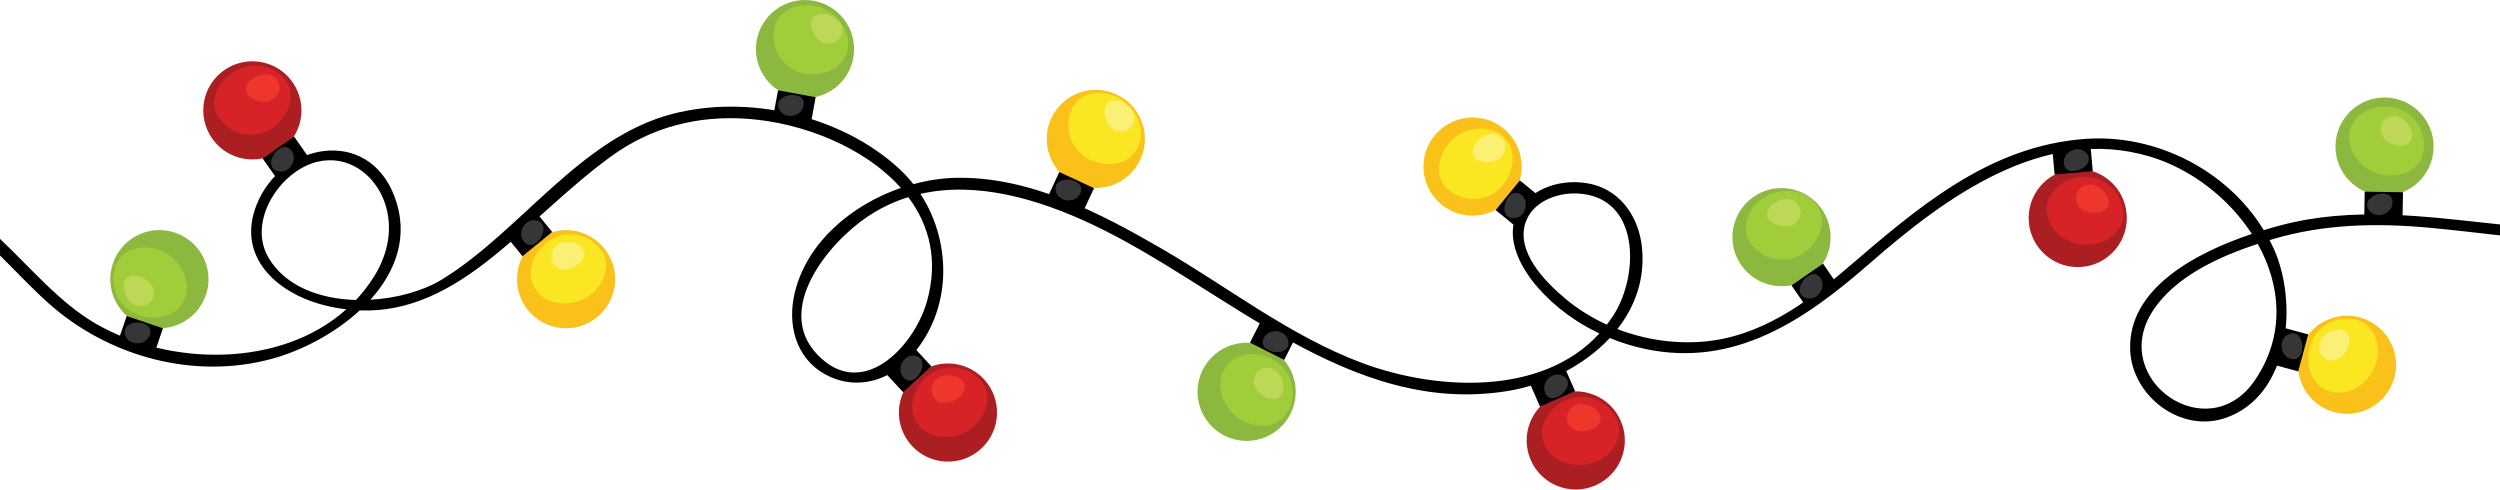 <?xml version="1.0" encoding="UTF-8"?>
<svg id="a" data-name="Layer 1" xmlns="http://www.w3.org/2000/svg" viewBox="0 0 759.87 148.79">
  <defs>
    <style>
      .b {
        fill: #faf073;
      }

      .c {
        fill: #8db83f;
      }

      .d {
        fill: #a2cd3b;
      }

      .e {
        fill: #bdd757;
      }

      .f {
        fill: #ee372a;
      }

      .g {
        fill: #f9c11a;
      }

      .h {
        fill: #d72327;
      }

      .i {
        fill: #ab1f23;
      }

      .j {
        fill: #363639;
      }

      .k {
        fill: #fae621;
      }
    </style>
  </defs>
  <path d="m759.86,68.22c-22.32-2.36-44.56-5.62-66.74.29-1.59.42-3.28.9-5.05,1.44-11.12-18.22-32.73-29.21-54-27.75-29.63,2.04-51.38,21.09-72.84,39.47-12.5,10.71-26.42,20.68-43.33,22.15-8.86.77-17.95-.58-26.29-3.8,5.41-6.9,8.47-15.36,7.44-24.99-.95-8.87-6.24-16.89-15.21-19.04-7.3-1.75-16.32.17-21.1,6.31-6.45,8.27-1.09,18.63,4.93,25.38,5.13,5.75,11.48,10.37,18.46,13.68-17.47,19.11-49.5,17.35-72.02,9-21.82-8.1-40.88-23.1-60.88-34.7-18.86-10.95-40.37-22.11-62.78-21.61-4.21.09-8.54.76-12.82,1.92-1.25-1.58-2.62-3.08-4.11-4.47-17.56-16.4-45.96-22.86-69.05-16.9-28.12,7.26-46.08,35.52-70.01,50.27-5.66,3.49-13.67,5.79-21.88,6.23,7.76-8.59,11.85-19.45,7.32-31.39-8.1-21.35-34.39-16.4-41.91,2.54-6.2,15.63,5.98,26.73,20.23,30.43,2.41.63,4.75,1.06,7.04,1.34-20.01,17.89-53.64,17.32-76.04,4.42-10.93-6.29-19.66-16.79-29.21-25.84v5.07c4.84,4.76,9.48,9.76,14.55,14.33,18.27,16.43,44.53,23.61,68.4,16.97,8.87-2.47,18.79-7.61,26.38-14.62,15.05.58,27.74-6.11,40.38-16.24,12.25-9.82,23.18-21.21,35.88-30.48,12.35-9.02,26.53-12.63,41.75-11.51,16.56,1.22,35.41,8.56,46.46,21-14.88,5.14-28.37,16.38-32.17,31.52-2.43,9.65.03,20.12,9.21,25.16,8.26,4.54,17.69,2.66,24.32-3.72,14.19-13.67,14.76-35.6,4.59-51.15,17.24-3.91,35.82,1.59,52.01,9.19,40.47,19,78.17,58.66,126.58,50.71,11.32-1.86,22.98-7.55,30.94-16.09,3.4,1.4,6.93,2.5,10.5,3.27,27.4,5.92,48.85-8.74,68.53-25.97,22.84-19.98,52.69-42.06,85.02-32.49,12.41,3.67,23.94,12.5,31.11,23.55-16.89,5.67-37.71,16.47-36.99,35.28.54,14,15.33,25.31,28.9,20.68,19.88-6.78,22.15-35.28,14.71-51.56-.39-.85-.81-1.69-1.24-2.51.34-.1.68-.21,1.01-.31,15.59-4.61,31.47-4.94,47.57-3.46,7.18.66,14.32,1.54,21.48,2.33v-3.36h0Zm-678.21,10.17c-6.62-11.12,3.49-26.52,14.84-29.23,9.27-2.21,17.43,3.83,20.43,12.38,2.72,7.74,1,15.81-3.3,22.62-1.62,2.56-3.44,4.9-5.43,7.02-10.84-.3-21.35-4.05-26.55-12.79Zm200.03,13.44c-3.92,13.61-19.67,30.23-33.29,15.9-13.14-13.83,3.47-33.92,15.19-41.81,4.02-2.71,8.21-4.67,12.5-6,6.43,8.59,9.23,19.31,5.6,31.91Zm193.98-1.15c-6.17-5.18-14.9-14.16-11.99-22.99,2.09-6.36,9.54-9.16,15.72-8.88,19.1.84,18.92,24.61,11.1,36.89-.66,1.04-1.37,2.02-2.1,2.97-4.58-2.09-8.88-4.76-12.73-7.98Zm209.77,24.81c-14.24,21.03-44.45.02-31.23-20.78,6.72-10.56,20.1-16.67,32.04-20.58,7.06,12.67,8.38,27.77-.82,41.36Z"/>
  <g>
    <path class="c" d="m34.32,80.06c2.65-7.8,11.12-11.98,18.93-9.33,7.8,2.65,11.98,11.12,9.33,18.93-2.65,7.8-11.12,11.98-18.93,9.33-7.8-2.65-11.98-11.12-9.33-18.92Z"/>
    <path d="m37.68,104.44c1.49.5,3.69,1.25,3.69,1.25,0,0,2.21.75,3.69,1.25,1.49.5,2.12-.26,2.12-.26l2.34-6.89-5.51-1.87-5.51-1.87-2.34,6.89s.03.99,1.52,1.5Z"/>
    <path class="d" d="m52.08,78.04c.28.23.54.46.79.71,7.68,7.62,3.44,18.64-7.53,17.71-7.24-.61-12.24-7.09-10.55-14.48,1.81-7.93,11.76-8.45,17.29-3.94Z"/>
    <path class="e" d="m39.13,91.24c-1.83-2.28-2.63-7.1,1.16-7.48,2.86-.29,6.72,2.31,6.55,5.36-.24,4.22-5.27,5.15-7.7,2.12Z"/>
    <path class="j" d="m38.06,101.89c-1.67-5.19,9.15-5.07,7.5-.13-1.12,3.36-6.42,3.49-7.5.13Z"/>
  </g>
  <g>
    <path class="g" d="m183.61,75.42c5.21,6.38,4.27,15.78-2.12,20.99-6.38,5.21-15.78,4.27-20.99-2.12-5.21-6.38-4.27-15.78,2.12-20.99,6.38-5.21,15.78-4.27,20.99,2.12Z"/>
    <path d="m161.15,65.35c-1.22.99-3.02,2.47-3.02,2.47,0,0-1.8,1.47-3.02,2.47-1.22.99-.9,1.94-.9,1.94l4.6,5.64,4.51-3.68,4.51-3.68-4.6-5.64s-.86-.5-2.08.5Z"/>
    <path class="k" d="m175.9,91.55c-.34.12-.68.21-1.03.29-10.53,2.48-17.63-6.96-11.03-15.77,4.36-5.82,12.5-6.62,17.87-1.27,5.76,5.74.93,14.45-5.82,16.75Z"/>
    <path class="b" d="m171.57,73.57c2.91-.35,7.42,1.53,5.73,4.95-1.27,2.57-5.52,4.47-8.02,2.71-3.45-2.44-1.58-7.19,2.29-7.65Z"/>
    <path class="j" d="m163.11,67.02c5.29,1.33-.55,10.45-3.87,6.43-2.26-2.73.44-7.29,3.87-6.43Z"/>
  </g>
  <g>
    <path class="c" d="m392.23,125.81c-3.71,7.36-12.69,10.31-20.04,6.6-7.36-3.71-10.31-12.69-6.6-20.04s12.69-10.31,20.04-6.6c7.36,3.71,10.31,12.69,6.6,20.04Z"/>
    <path d="m392.3,101.2c-1.4-.71-3.48-1.76-3.48-1.76,0,0-2.08-1.05-3.48-1.76-1.4-.71-2.13-.03-2.13-.03l-3.28,6.5,5.2,2.62,5.2,2.62,3.28-6.5s.11-.99-1.29-1.7Z"/>
    <path class="d" d="m374.36,125.33c-.24-.26-.47-.53-.69-.82-6.54-8.61-.8-18.93,9.93-16.48,7.08,1.62,11.13,8.73,8.42,15.81-2.9,7.59-12.83,6.72-17.67,1.49Z"/>
    <path class="e" d="m389.03,114.06c1.5,2.51,1.61,7.4-2.19,7.25-2.87-.12-6.33-3.23-5.73-6.22.83-4.14,5.93-4.36,7.92-1.02Z"/>
    <path class="j" d="m391.57,103.67c.93,5.37-9.77,3.74-7.45-.92,1.58-3.17,6.84-2.56,7.45.92Z"/>
  </g>
  <g>
    <path class="g" d="m319.53,35.94c3.47-7.47,12.34-10.72,19.82-7.24s10.72,12.34,7.24,19.82c-3.47,7.47-12.34,10.72-19.82,7.24-7.47-3.47-10.72-12.34-7.24-19.82Z"/>
    <path d="m320.25,60.54c1.43.66,3.54,1.64,3.54,1.64,0,0,2.11.98,3.54,1.64,1.43.66,2.13-.03,2.13-.03l3.07-6.6-5.28-2.45-5.28-2.45-3.06,6.6s-.08.99,1.35,1.65Z"/>
    <path class="k" d="m343.06,31.99c.25.25.49.52.71.79,6.82,8.4,1.41,18.9-9.39,16.8-7.13-1.39-11.41-8.36-8.93-15.53,2.65-7.68,12.6-7.13,17.61-2.06Z"/>
    <path class="b" d="m336.86,37.8c-1.58-2.47-1.85-7.34,1.95-7.31,2.87.02,6.43,3.02,5.93,6.03-.69,4.17-5.79,4.55-7.89,1.28Z"/>
    <path class="j" d="m320.9,58.05c-1.11-5.34,9.64-4.05,7.47.68-1.48,3.22-6.76,2.78-7.47-.68Z"/>
  </g>
  <g>
    <path class="i" d="m492.61,127.87c3.31,7.55-.12,16.35-7.67,19.66s-16.35-.12-19.66-7.67c-3.31-7.55.12-16.35,7.67-19.66,7.55-3.31,16.35.12,19.66,7.67Z"/>
    <path d="m473.67,112.14c-1.44.63-3.57,1.57-3.57,1.57,0,0-2.13.94-3.57,1.57-1.44.63-1.38,1.62-1.38,1.62l2.92,6.66,5.33-2.34,5.33-2.34-2.92-6.66s-.69-.71-2.13-.08Z"/>
    <path class="h" d="m480.86,141.34c-.36.02-.71.02-1.07,0-10.81-.43-15.12-11.43-6.4-18.15,5.76-4.43,13.82-3.03,17.56,3.57,4.01,7.07-2.98,14.17-10.1,14.58Z"/>
    <path class="f" d="m481.51,122.86c2.89.45,6.73,3.46,4.2,6.3-1.91,2.14-6.52,2.83-8.45.46-2.67-3.27.41-7.35,4.25-6.76Z"/>
    <path class="j" d="m475.11,114.28c4.74,2.7-3.33,9.91-5.45,5.16-1.44-3.24,2.38-6.91,5.45-5.16Z"/>
  </g>
  <g>
    <path class="i" d="m646.38,64.92c.74,8.21-5.31,15.46-13.52,16.2-8.21.74-15.46-5.31-16.2-13.52-.74-8.21,5.31-15.46,13.52-16.2,8.21-.74,15.46,5.31,16.2,13.52Z"/>
    <path d="m633.43,43.99c-1.57.14-3.88.35-3.88.35,0,0-2.32.21-3.88.35s-1.83,1.1-1.83,1.1l.65,7.25,5.8-.52,5.8-.52-.65-7.25s-.43-.89-2-.75Z"/>
    <path class="h" d="m630.96,73.96c-.34-.09-.68-.2-1.02-.33-10.11-3.85-10.69-15.65-.29-19.24,6.87-2.37,14.06,1.52,15.51,8.96,1.56,7.98-7.33,12.49-14.21,10.61Z"/>
    <path class="f" d="m637.45,56.64c2.6,1.34,5.28,5.43,1.97,7.31-2.49,1.42-7.08.61-8.16-2.25-1.49-3.95,2.73-6.84,6.18-5.06Z"/>
    <path class="j" d="m634.11,46.48c3.63,4.06-6.31,8.34-6.81,3.16-.33-3.53,4.45-5.79,6.81-3.16Z"/>
  </g>
  <g>
    <path class="g" d="m438.16,62.2c-6.39-5.21-7.35-14.6-2.14-20.99,5.21-6.39,14.6-7.35,20.99-2.14,6.39,5.21,7.35,14.6,2.14,20.99-5.21,6.39-14.6,7.35-20.99,2.14Z"/>
    <path d="m462.19,67.56c.99-1.22,2.46-3.02,2.46-3.02,0,0,1.47-1.81,2.46-3.02.99-1.22.49-2.08.49-2.08l-5.64-4.6-3.68,4.51-3.68,4.51,5.64,4.6s.94.32,1.94-.9Z"/>
    <path class="k" d="m443.58,40.86c.31-.18.62-.35.95-.5,9.82-4.54,18.66,3.28,13.97,13.24-3.1,6.57-10.91,9-17.25,4.83-6.8-4.46-3.81-13.97,2.34-17.58Z"/>
    <path class="b" d="m454.33,48.98c-2.78.92-7.57-.01-6.61-3.7.73-2.78,4.51-5.49,7.31-4.26,3.87,1.7,2.99,6.73-.7,7.96Z"/>
    <path class="j" d="m459.93,66.31c-5.44-.24-1.55-10.34,2.5-7.08,2.76,2.23,1.03,7.23-2.5,7.08Z"/>
  </g>
  <g>
    <circle class="c" cx="541.46" cy="72.08" r="14.92" transform="translate(437.14 608.26) rotate(-86.57)"/>
    <path d="m550.76,92.4c1.29-.89,3.21-2.21,3.21-2.21,0,0,1.92-1.32,3.21-2.21s1.05-1.86,1.05-1.86l-4.13-5.99-4.79,3.31-4.79,3.31,4.13,5.99s.82.57,2.11-.33Z"/>
    <path class="d" d="m539.85,58.43c.35-.09.7-.16,1.05-.21,10.69-1.62,17,8.37,9.71,16.61-4.81,5.44-12.99,5.59-17.92-.18-5.28-6.18.25-14.48,7.16-16.22Z"/>
    <path class="e" d="m542.84,68.83c-2.92.11-7.27-2.13-5.31-5.4,1.47-2.46,5.87-4.01,8.21-2.05,3.24,2.71.99,7.3-2.9,7.45Z"/>
    <path class="j" d="m548.94,90.57c-5.16-1.75,1.4-10.37,4.38-6.1,2.03,2.91-1.03,7.23-4.38,6.1Z"/>
  </g>
  <g>
    <path class="c" d="m709.86,44.31c.13-8.24,6.92-14.81,15.15-14.68s14.81,6.92,14.68,15.15c-.13,8.24-6.92,14.81-15.15,14.68-8.24-.13-14.81-6.92-14.68-15.15Z"/>
    <path d="m720.53,66.48c1.57.02,3.9.06,3.9.06,0,0,2.33.04,3.9.06,1.57.02,1.93-.9,1.93-.9l.12-7.27-5.82-.09-5.82-.09-.12,7.27s.34.94,1.91.96Z"/>
    <path class="d" d="m720.48,51.83c-.31-.17-.62-.36-.91-.56-8.95-6.08-6.79-17.69,4.17-18.79,7.23-.72,13.33,4.73,13.02,12.31-.33,8.12-10.02,10.45-16.28,7.03Z"/>
    <path class="e" d="m730.8,36.49c2.22,1.91,3.88,6.5.23,7.57-2.76.8-7.03-1.05-7.42-4.08-.54-4.19,4.23-6.03,7.19-3.49Z"/>
    <path class="j" d="m720.11,63.94c-3.18-4.42,7.16-7.63,7.1-2.42-.04,3.55-5.04,5.29-7.1,2.42Z"/>
  </g>
  <g>
    <path class="g" d="m717.27,96.48c7.95,2.15,12.65,10.35,10.5,18.3-2.15,7.95-10.35,12.65-18.3,10.5-7.95-2.15-12.65-10.35-10.5-18.3,2.15-7.95,10.35-12.66,18.3-10.5Z"/>
    <path d="m693.15,101.36c-.41,1.52-1.02,3.76-1.02,3.76,0,0-.61,2.25-1.02,3.76-.41,1.52.4,2.1.4,2.1l7.02,1.9,1.52-5.62,1.52-5.62-7.02-1.9s-.99.09-1.4,1.61Z"/>
    <path class="k" d="m720.4,114.08c-.21.29-.43.57-.66.84-7.12,8.14-18.38,4.6-18.15-6.41.16-7.26,6.31-12.66,13.79-11.44,8.02,1.31,9.17,11.21,5.02,17.01Z"/>
    <path class="b" d="m706.41,101.98c2.16-1.97,6.92-3.07,7.54.69.47,2.83-1.89,6.85-4.94,6.87-4.22.03-5.47-4.93-2.6-7.55Z"/>
    <path class="j" d="m695.72,101.58c5.07-2,5.63,8.82.6,7.48-3.43-.91-3.88-6.19-.6-7.48Z"/>
  </g>
  <g>
    <path class="i" d="m64.49,42.11c-4.73-6.75-3.1-16.05,3.65-20.78,6.75-4.73,16.05-3.1,20.78,3.65s3.1,16.05-3.65,20.78-16.05,3.1-20.78-3.65Z"/>
    <path d="m86.15,53.81c1.29-.9,3.19-2.24,3.19-2.24,0,0,1.91-1.34,3.19-2.24,1.29-.9,1.04-1.86,1.04-1.86l-4.18-5.96-4.77,3.34-4.77,3.34,4.18,5.96s.82.56,2.11-.34Z"/>
    <path class="h" d="m74.31,20.44c.34-.09.69-.16,1.05-.22,10.68-1.7,17.07,8.24,9.84,16.54-4.77,5.48-12.95,5.69-17.92-.04-5.33-6.14.14-14.48,7.03-16.28Z"/>
    <path class="f" d="m80.57,30.91c-2.92.13-7.28-2.07-5.35-5.35,1.46-2.47,5.84-4.05,8.19-2.11,3.26,2.69,1.04,7.29-2.84,7.47Z"/>
    <path class="j" d="m84.32,51.99c-5.17-1.71,1.32-10.38,4.33-6.13,2.05,2.89-.98,7.24-4.33,6.13Z"/>
  </g>
  <g>
    <circle class="c" cx="244.68" cy="14.92" r="14.92" transform="translate(-.45 13.43) rotate(-3.14)"/>
    <path d="m236.86,35.86c1.55.28,3.84.71,3.84.71,0,0,2.29.42,3.84.71,1.55.28,2.06-.57,2.06-.57l1.32-7.16-5.72-1.05-5.72-1.05-1.32,7.15s.17.98,1.72,1.26Z"/>
    <path class="d" d="m251.72,3.35c.31.18.6.38.89.59,8.7,6.42,6.1,17.94-4.89,18.61-7.25.44-13.14-5.24-12.54-12.8.64-8.1,10.42-10.06,16.54-6.4Z"/>
    <path class="e" d="m248.66,11.96c-2.14-1.99-3.63-6.65.06-7.57,2.78-.7,6.98,1.32,7.25,4.36.38,4.21-4.46,5.86-7.31,3.21Z"/>
    <path class="j" d="m236.87,33.28c-2.41-4.89,8.32-6.34,7.4-1.21-.62,3.49-5.85,4.38-7.4,1.21Z"/>
  </g>
  <g>
    <path class="i" d="m299.09,115.27c5.59,6.05,5.21,15.49-.84,21.08-6.05,5.59-15.49,5.21-21.08-.84-5.59-6.05-5.21-15.49.84-21.08,6.05-5.59,15.49-5.22,21.08.84Z"/>
    <path d="m276.06,106.58c-1.15,1.07-2.86,2.65-2.86,2.65,0,0-1.71,1.58-2.86,2.65-1.15,1.07-.78,1.99-.78,1.99l4.94,5.34,4.28-3.95,4.28-3.95-4.94-5.34s-.89-.45-2.04.62Z"/>
    <path class="h" d="m292.38,131.84c-.33.14-.67.25-1.01.36-10.36,3.11-18.01-5.88-11.96-15.07,4-6.07,12.07-7.37,17.76-2.35,6.1,5.37,1.8,14.37-4.79,17.07Z"/>
    <path class="f" d="m286.96,114.16c2.88-.52,7.5,1.08,6.02,4.59-1.11,2.65-5.24,4.8-7.84,3.19-3.59-2.22-2.01-7.09,1.82-7.78Z"/>
    <path class="j" d="m278.12,108.14c5.36,1,.08,10.46-3.47,6.65-2.42-2.59,0-7.3,3.47-6.65Z"/>
  </g>
</svg>